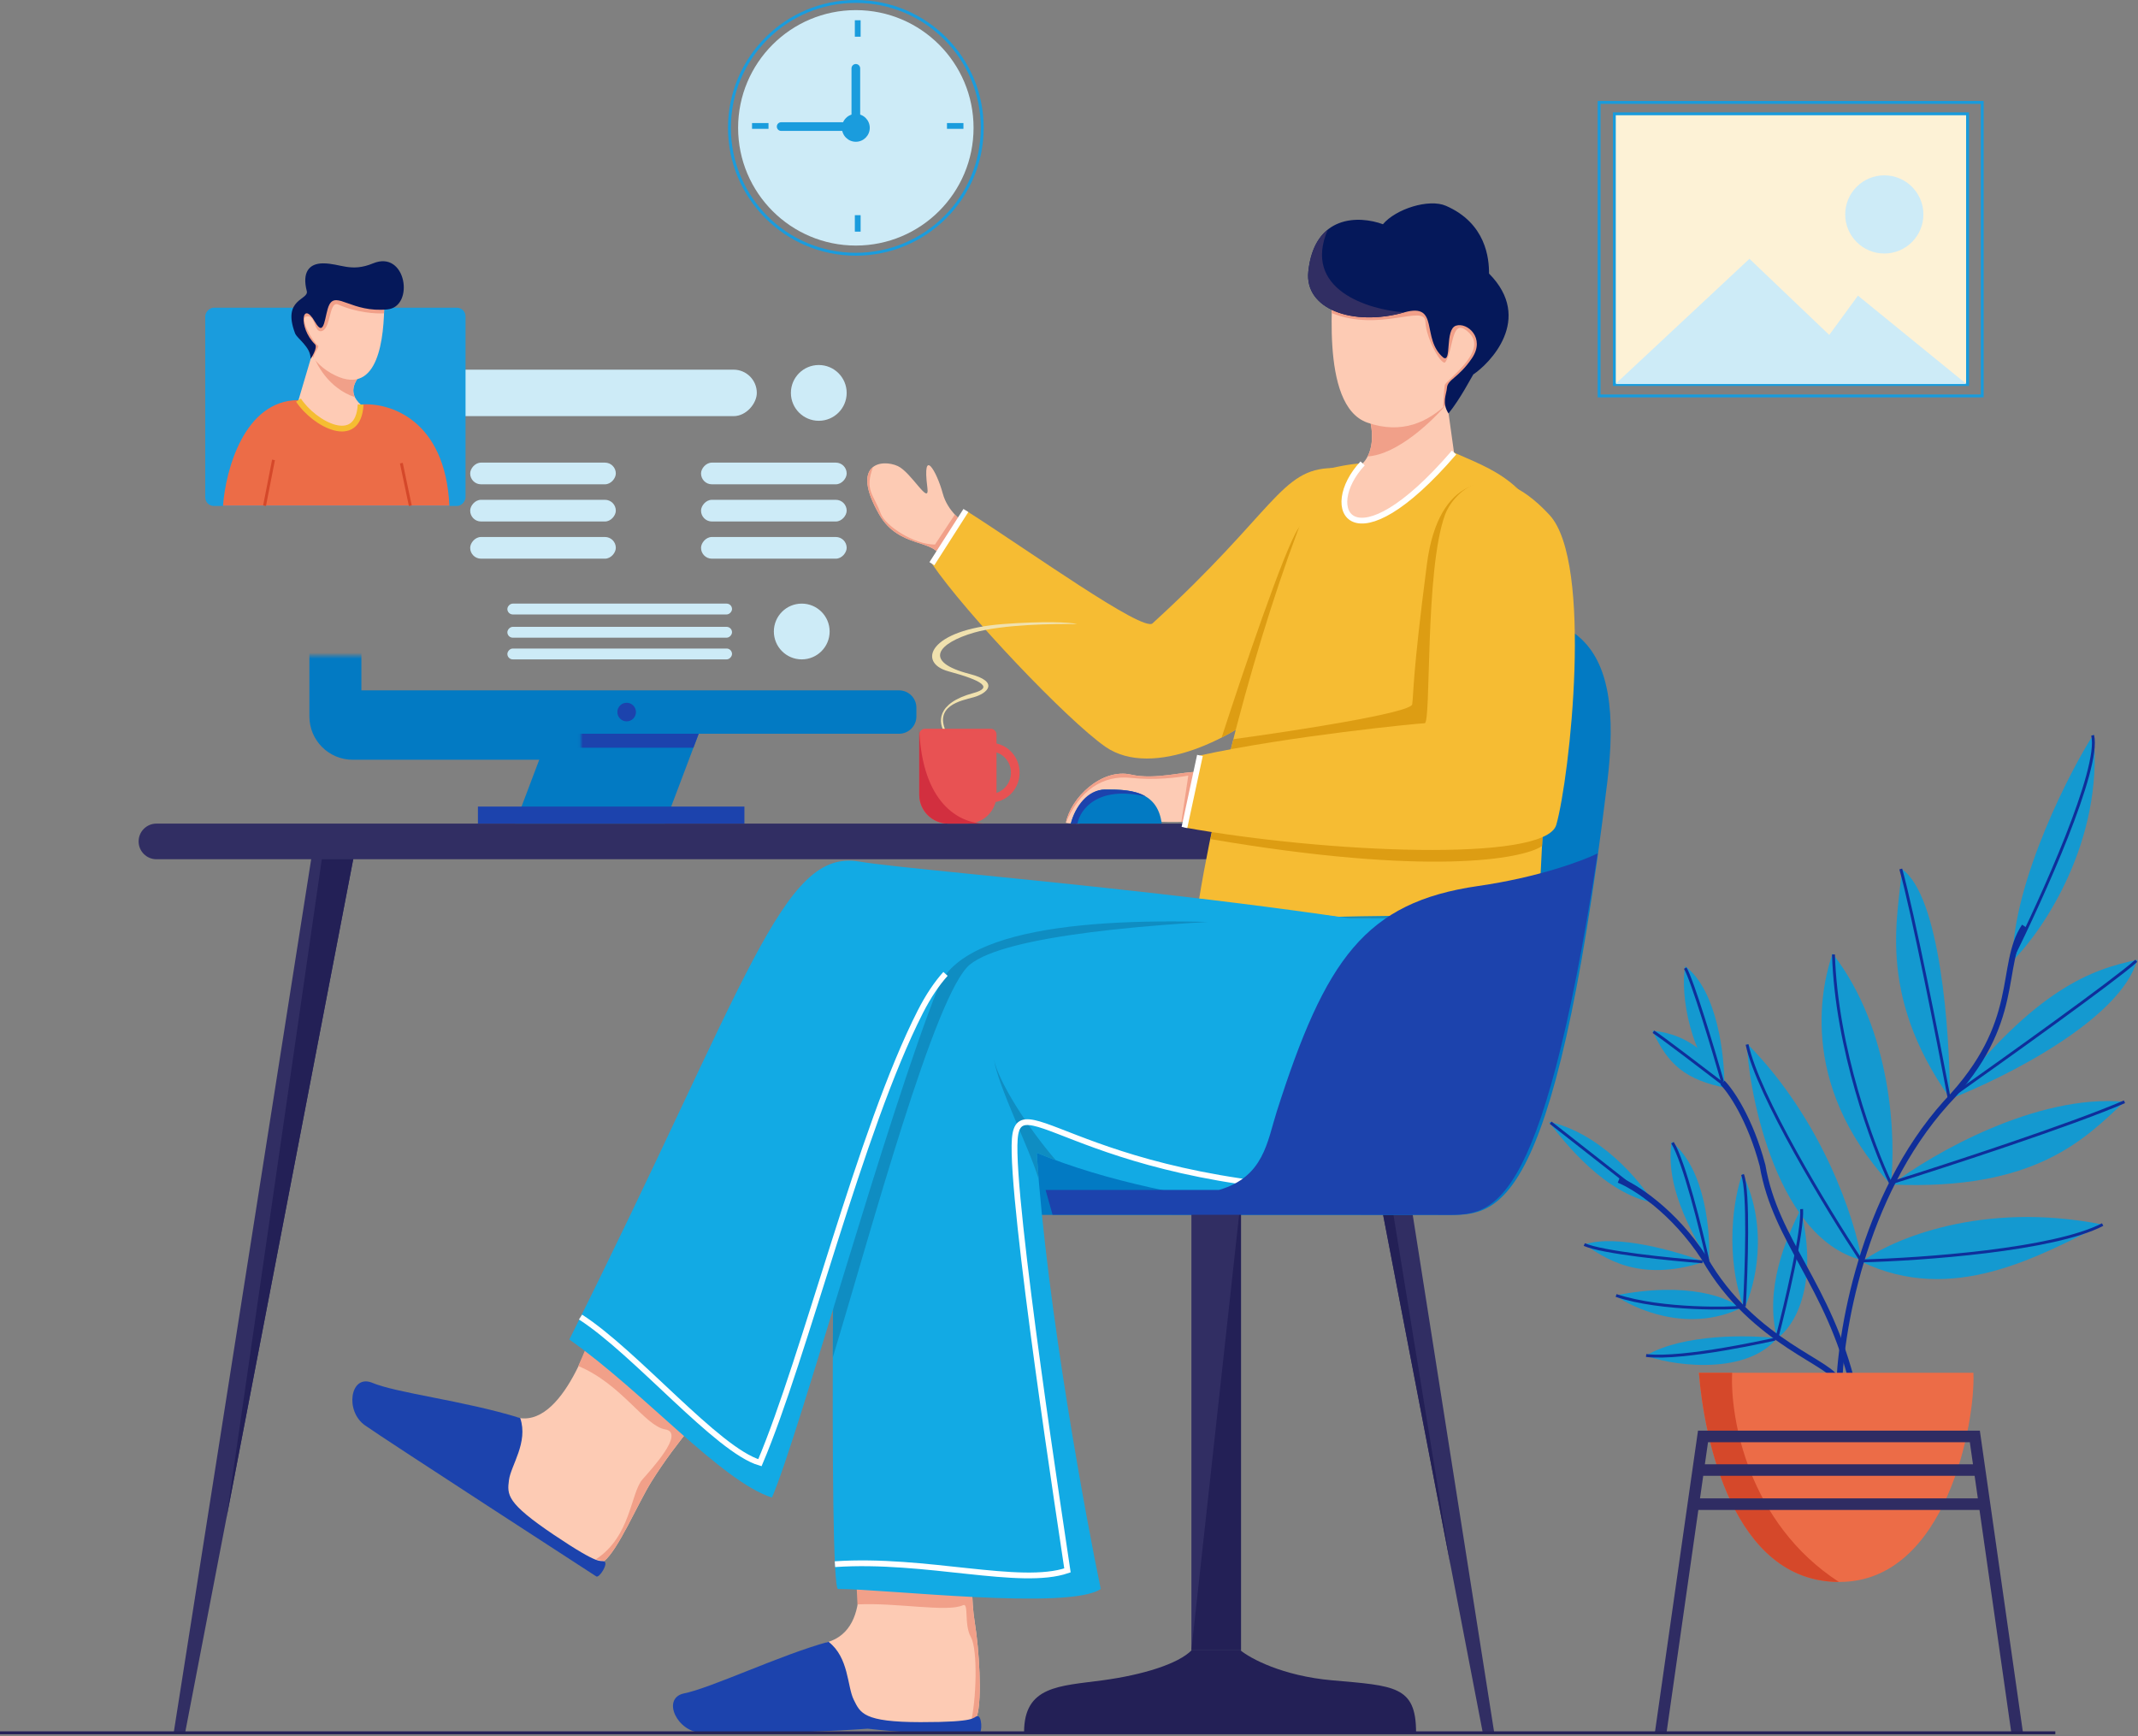 <svg width="740" height="601" viewBox="0 0 740 601" fill="none" xmlns="http://www.w3.org/2000/svg">
<rect x="0" y="0" width="740" height="601" fill="#808080" stroke="none"/>
<rect x="-0.5" y="0.5" width="122.261" height="93.701" transform="matrix(-1 0 0 1 680.507 38.895)" fill="#FDF2D6" stroke="#189BDC"/>
<rect x="-0.5" y="0.5" width="132.596" height="101.592" transform="matrix(-1 0 0 1 685.58 34.949)" stroke="#189BDC"/>
<path d="M643.075 102.33L680.638 132.93H559.112L605.513 89.581L633.132 115.93L643.075 102.33Z" fill="#CDEBF7"/>
<circle r="13.529" transform="matrix(-1 0 0 1 652.194 74.22)" fill="#CDEBF7"/>
<path d="M108.729 290.896H123.512L64.102 599.613H60.141L108.729 290.896Z" fill="#312E63"/>
<path d="M123.512 290.896H112.33L78.399 525.32L123.512 290.896Z" fill="#232056"/>
<path d="M468.62 291.19H453.837L513.247 599.908H517.208L468.62 291.19Z" fill="#312E63"/>
<path d="M453.836 291.19H461.228L502.092 541.944L453.836 291.19Z" fill="#232056"/>
<path d="M525.788 291.242C525.788 287.836 523.027 285.075 519.621 285.075H54.146C50.74 285.075 47.978 287.836 47.978 291.242C47.978 294.648 50.74 297.409 54.146 297.409H519.621C523.027 297.409 525.788 294.648 525.788 291.242Z" fill="#312E63"/>
<path d="M242.641 251.826H190.846L178.289 285.074H230.084L242.641 251.826Z" fill="#027AC3"/>
<path d="M190.846 251.826H242.641L240.008 258.798H188.213L190.846 251.826Z" fill="#1C43AD"/>
<rect width="92.237" height="5.899" transform="matrix(-1 0 0 1 257.656 279.176)" fill="#1C43AD"/>
<path d="M311.181 253.972H122.083C118.769 253.972 116.083 251.286 116.083 247.972V244.957C116.083 241.643 118.769 238.957 122.083 238.957H311.181C314.495 238.957 317.181 241.643 317.181 244.957V247.972C317.181 251.286 314.495 253.972 311.181 253.972Z" fill="#027AC3"/>
<mask id="path-14-inside-1_1013_19579" fill="white">
<rect width="201.098" height="140.501" rx="6" transform="matrix(-1 0 0 1 317.181 113.471)"/>
</mask>
<rect width="201.098" height="140.501" rx="6" transform="matrix(-1 0 0 1 317.181 113.471)" stroke="#027AC3" stroke-width="18" mask="url(#path-14-inside-1_1013_19579)"/>
<mask id="path-15-inside-2_1013_19579" fill="white">
<rect width="129.239" height="29.494" rx="3" transform="matrix(-1 0 0 1 293.049 201.955)"/>
</mask>
<rect width="129.239" height="29.494" rx="3" transform="matrix(-1 0 0 1 293.049 201.955)" stroke="#CDEBF7" stroke-width="8" mask="url(#path-15-inside-2_1013_19579)"/>
<circle r="9.653" transform="matrix(-1 0 0 1 283.396 135.994)" fill="#CDEBF7"/>
<circle r="9.653" transform="matrix(-1 0 0 1 277.498 218.579)" fill="#CDEBF7"/>
<rect width="121.195" height="16.088" rx="8.044" transform="matrix(-1 0 0 1 261.946 127.951)" fill="#CDEBF7"/>
<rect width="50.409" height="7.508" rx="3.754" transform="matrix(-1 0 0 1 213.146 160.126)" fill="#CDEBF7"/>
<rect width="77.758" height="3.754" rx="1.877" transform="matrix(-1 0 0 1 253.366 208.926)" fill="#CDEBF7"/>
<rect width="77.758" height="3.754" rx="1.877" transform="matrix(-1 0 0 1 253.366 216.97)" fill="#CDEBF7"/>
<rect width="77.758" height="3.754" rx="1.877" transform="matrix(-1 0 0 1 253.366 224.478)" fill="#CDEBF7"/>
<rect width="50.409" height="7.508" rx="3.754" transform="matrix(-1 0 0 1 293.049 172.997)" fill="#CDEBF7"/>
<rect width="50.409" height="7.508" rx="3.754" transform="matrix(-1 0 0 1 293.049 160.126)" fill="#CDEBF7"/>
<rect width="50.409" height="7.508" rx="3.754" transform="matrix(-1 0 0 1 213.146 172.997)" fill="#CDEBF7"/>
<rect width="50.409" height="7.508" rx="3.754" transform="matrix(-1 0 0 1 293.049 185.867)" fill="#CDEBF7"/>
<rect width="50.409" height="7.508" rx="3.754" transform="matrix(-1 0 0 1 213.146 185.867)" fill="#CDEBF7"/>
<circle r="3.218" transform="matrix(-1 0 0 1 216.9 246.464)" fill="#1C43AD"/>
<path d="M335.962 420.508V407.412V347.799C335.962 315.058 397.032 315.058 462.378 315.058C465.481 287.306 468.823 224.037 484.718 219.472C548.115 201.266 562.102 223.025 556.298 270.834C537.681 424.25 517.478 420.508 499.792 420.508H335.962Z" fill="#027AC3"/>
<path d="M391.553 268.125C399.786 270.018 410.112 266.897 414.246 267.246L411.288 284.4C407.946 284.535 400.577 284.647 397.832 284.016C394.402 283.227 388.398 281.847 386.289 283.168C384.179 284.489 373.222 285.611 368.932 284.807C370.541 276.227 381.262 265.759 391.553 268.125Z" fill="#FDCBB4"/>
<path d="M391.553 268.125C399.786 270.018 410.112 266.897 414.246 267.246L411.288 284.4C410.623 284.427 409.799 284.453 408.884 284.472L411.288 268.451C408.05 269.096 399.568 270.16 391.553 269.255C381.534 268.125 373.49 273.814 368.932 284.807C370.541 276.227 381.262 265.759 391.553 268.125Z" fill="#F1A089"/>
<path d="M286.161 568.477C303.326 563.666 295.577 536.155 295.577 536.155L338.568 527.558C338.568 527.558 334.782 545.576 337.406 561.723C338.869 570.726 340.022 588.006 338.132 594.012C333.588 604.985 269.067 596.55 286.161 568.477Z" fill="#FDCBB4"/>
<path d="M338.568 527.557C338.568 527.557 334.783 545.576 337.407 561.722C338.87 570.725 340.023 588.006 338.132 594.011C337.774 594.876 337.044 595.62 336.01 596.244C337.893 588.843 338.529 571.108 336.036 566.644C333.543 562.18 335.469 554.596 333.268 555.622C327.916 558.116 309.983 554.638 296.787 555.336C296.6 548.85 295.577 536.155 295.577 536.155L338.568 527.557Z" fill="#F1A089"/>
<path d="M236.496 586.194C246.002 584.364 270.149 572.774 286.756 568.268C293.837 573.705 293.204 583.731 295.493 588.328C297.782 592.925 298.821 596.066 318.622 596.083C338.423 596.101 336.549 594.428 338.217 594.012C339.885 593.596 340.088 599.862 338.837 599.861C338.273 599.861 319.972 600.651 300.35 598.352C274.387 600.23 247.634 599.895 242.945 599.776C234.399 599.56 228.99 588.067 236.496 586.194Z" fill="#1C43AD"/>
<path d="M326.307 170.8C327.961 176.922 333.12 180.82 335.493 182.004C333.712 183.853 329.208 188.628 325.444 192.93C323.721 186.552 311.107 189.9 304.331 178.106C294.122 160.336 305.275 158.807 310.745 161.321C315.433 163.476 321.835 175.43 320.982 168.817C319.104 154.27 324.239 163.147 326.307 170.8Z" fill="#FDCBB4"/>
<path d="M325.444 192.93C323.721 186.552 311.108 189.9 304.332 178.106C298.858 168.577 299.526 163.718 302.166 161.648C299.216 169.721 302.261 170.865 304.847 177.765C306.454 182.056 316.376 188.49 323.617 188.49L330.492 178.106C332.326 180.075 334.277 181.396 335.494 182.003C333.712 183.853 329.209 188.628 325.444 192.93Z" fill="#F1A089"/>
<path d="M178.223 490.451C195.162 495.686 205.732 458.669 205.732 458.669L246.519 485.376C246.519 485.376 234.29 498.634 225.461 512.857C220.648 520.61 214.007 536.397 209.094 540.336C198.391 548.083 153.986 506.292 178.223 490.451Z" fill="#FDCBB4"/>
<path d="M246.516 485.375C246.516 485.375 234.287 498.633 225.459 512.856C220.646 520.609 214.005 536.397 209.092 540.335C208.152 540.178 207.194 539.975 206.223 539.727C218.352 531.866 218.238 516.834 222.344 512.097C225.417 508.553 237.247 495.894 230.239 494.753C223.232 493.613 215.26 479.135 200.17 472.824C201.94 468.82 205.33 460.502 205.33 460.502L246.516 485.375Z" fill="#F1A089"/>
<path d="M128.501 478.495C137.408 482.278 160.306 484.702 180.06 490.83C182.914 499.278 176.816 507.227 176.16 512.309C175.503 517.391 175.275 520.195 191.7 531.245C208.125 542.294 207.499 539.865 209.115 540.449C210.73 541.034 207.415 546.336 206.378 545.638C205.34 544.94 133.275 498.277 126.303 493.336C119.33 488.394 121.23 475.864 128.501 478.495Z" fill="#1C43AD"/>
<path d="M398.997 215.682C441.339 177.018 443.205 162.271 461.17 162.002C459.602 176.967 454.513 213.766 441.339 242.315C428.402 254.978 398.997 269.944 382.531 258.432C369.358 249.223 334.308 212.385 322.546 195.117L334.308 176.699C355.479 190.129 396.174 219.365 398.997 215.682Z" fill="#F6BC33"/>
<path d="M334.308 176.699L322.546 195.117" stroke="white" stroke-width="2"/>
<path d="M441.339 242.315C436.782 246.775 430.183 251.52 422.827 255.294C429.709 234.028 444.652 189.781 449.372 182.917C454.091 176.052 458.546 171.655 460.184 170.314C457.851 188.055 452.493 218.142 441.339 242.315Z" fill="#DD9D13"/>
<path d="M471.627 160.394C447.763 184.525 483.693 197.932 503.267 156.683L500.894 139.649C495.631 139.145 480.243 138.139 471.525 138.139C477.58 150.888 474.049 158.076 471.627 160.394Z" fill="#FDCBB4"/>
<path d="M500.893 139.649C495.63 139.145 480.243 138.139 471.525 138.139C476.172 147.925 475.171 154.435 473.36 157.98C483.756 157.337 496.047 145.491 500.893 139.649Z" fill="#F1A089"/>
<path d="M473.279 146.286C497.1 154.588 509.708 129.065 515.868 118.029C530.468 83.074 461.707 84.661 461.707 91.751C461.707 99.527 456.345 140.385 473.279 146.286Z" fill="#FDCBB4"/>
<path d="M515.868 118.029C530.468 83.074 461.707 84.661 461.707 91.751C461.707 94.383 461.093 100.803 460.936 108.376C477.595 115.079 493.078 105.158 493.346 111.325C493.614 117.492 499.245 127.145 500.317 125.268C503.267 120.71 502.194 108.912 508.629 115.347C515.064 121.782 500.317 131.703 500.049 133.312C499.835 134.599 499.602 138.86 499.513 140.829C507.312 134.039 512.559 123.957 515.868 118.029Z" fill="#F1A089"/>
<path d="M535.442 192.301C533.59 167.219 514.259 161.734 503.266 156.639C468.14 197.395 456.878 176.213 471.627 160.393C469.698 160.393 465.311 160.856 457.906 162.714C442.668 195.227 423.094 261.747 415.05 311.083C437.42 314.566 500.487 322.613 531.961 322.613C533.118 308.678 537.756 223.653 535.442 192.301Z" fill="#F6BC33"/>
<path d="M503.267 156.639C468.14 197.395 456.879 176.213 471.627 160.393" stroke="white" stroke-width="2"/>
<path d="M535.442 192.301C534.643 181.482 530.593 174.309 525.362 169.241C516.567 164.862 497.956 163.932 493.881 195.25C488.786 234.397 489.323 240.028 488.786 243.782C488.357 246.785 447.365 253.077 426.922 255.848C423.949 267.51 421.248 279.2 418.968 290.437C494.391 303.307 526.903 297.408 533.731 292.85C535.326 261.096 537.038 213.928 535.442 192.301Z" fill="#DD9D13"/>
<path d="M493.872 418.896C546.276 403.298 542.799 351.571 532.317 317.25C429.83 320.76 292.89 307.113 290.069 346.793C288.905 363.174 286.575 549.988 290.069 549.988C306.725 549.988 370.004 557.495 380.989 549.988C376.33 527.757 362.316 452.827 358.822 399.006C406.559 418.896 481.058 422.71 493.872 418.896Z" fill="#12AAE4"/>
<path d="M447.678 317.743C367.267 317.27 292.152 317.512 290.07 346.793C289.426 355.846 288.427 416.955 288.251 469.817C301.47 426.201 323.617 343.735 335.684 333.874C347.944 323.855 397.791 319.399 447.678 317.743C476.235 317.911 505.459 318.17 532.317 317.25C510.26 316.768 478.961 316.705 447.678 317.743Z" fill="#0F8DC2"/>
<path d="M358.822 399.005C360.978 399.904 363.188 400.769 365.445 401.603C355.793 390.45 345.496 374.308 343.995 366.586C345.496 376.239 356.564 398.047 359.497 408.146C359.242 405.043 359.015 401.992 358.822 399.005Z" fill="#0F8DC2"/>
<path d="M288.992 541.407C320.4 539.262 353.112 549.183 369.468 543.552C368.127 534.168 349.626 414.85 351.235 394.204C352.844 373.557 378.048 414.85 491.736 412.436C501.657 412.436 546.703 391.979 524.716 317.478" stroke="white" stroke-width="2"/>
<path d="M297.455 298.218C318.92 301.964 470.42 312.755 540.805 332.265C540.805 332.265 342.752 296.61 324.691 341.917C306.63 387.225 276.522 496.809 267.189 518.348C249.614 512.717 222.801 481.763 197.061 463.649C259.267 339.117 270.623 293.536 297.455 298.218Z" fill="#12AAE4"/>
<path d="M200.93 455.873C220.12 468.207 248.274 501.992 263.021 506.282C278.611 469.63 297.74 391.073 318.525 350.23C321.346 344.685 324.285 340.406 327.253 337.091" stroke="white" stroke-width="2"/>
<path d="M452.837 93.985C454.925 74.184 470.493 74.594 478.657 77.616C483.108 72.308 494.587 68.677 500.458 71.234C514.335 77.275 515.406 89.454 515.38 94.683C530.992 110.445 515.46 125.935 509.935 129.601C509.287 130.563 505.522 137.963 501.352 143.107C498.954 139.386 500.641 136.565 500.813 134.233C501.028 131.318 504.851 130.834 509.51 123.918C514.169 117.001 507.86 111.441 503.932 112.729C500.004 114.018 502.563 125.795 499.556 123.77C491.744 117.196 498.44 104.659 486.055 108.119C468.286 113.084 451.46 107.044 452.837 93.985Z" fill="#05185A"/>
<path d="M486.048 108.121C468.278 113.086 451.452 107.046 452.83 93.986C453.599 86.687 456.201 82.134 459.589 79.446C450.652 100.187 473.505 107.205 486.048 108.121Z" fill="#312E63"/>
<path d="M536.323 178.258C515.689 155.901 502.66 171.2 500.112 178.258C493.103 197.676 495.438 250.332 493.102 250.332C491.233 250.332 445.885 254.788 415.318 261.479L409.955 286.415C458.296 295.135 534.921 298.68 538.659 285.504C543.332 269.034 551.517 194.722 536.323 178.258Z" fill="#F6BC33"/>
<path d="M409.955 286.415L415.318 261.479" stroke="white" stroke-width="2"/>
<rect width="17.16" height="156.589" transform="matrix(-1 0 0 1 429.526 414.6)" fill="#312E63"/>
<path d="M429.526 571.189H412.365L429.526 414.6V571.189Z" fill="#232056"/>
<path d="M429.305 571.188H412.462C407.784 575.925 395.62 579.715 381.585 581.61C366.614 583.631 354.45 583.505 354.45 599.61H490.124C490.124 583.505 482.639 583.505 461.118 581.61C443.901 580.094 432.735 574.031 429.305 571.188Z" fill="#232056"/>
<path d="M364.309 420.458L361.892 411.864H421.929C437.485 407.391 438.613 395.073 441.903 384.757C458.709 332.069 472.429 312.312 511.645 306.666C532.559 303.656 547.919 297.885 552.984 295.376C533.183 423.846 515.943 420.508 499.237 420.508C485.046 420.508 466.211 420.458 364.309 420.458Z" fill="#1C43AD"/>
<rect width="90.092" height="68.641" rx="3" transform="matrix(-1 0 0 1 161.131 106.5)" fill="#1A9CDD"/>
<path d="M125.072 140.232C119.5 135.356 123.621 131.185 125.943 127.993L108.193 121.979L103.307 138.49C108.531 148.067 123.413 157.209 125.072 140.232Z" fill="#FECBB5"/>
<path d="M125.943 127.993L108.193 121.979C109.222 125.83 113.592 134.323 122.842 137.48C121.029 133.777 124.071 130.567 125.943 127.993Z" fill="#F1A089"/>
<path d="M155.544 175.056C154.151 145.107 134.689 139.146 124.823 140.017C124.033 155.021 108.757 146.781 103.308 138.491C84.504 138.491 78.061 162.867 77.191 175.056H155.544Z" fill="#EC6C47"/>
<path d="M124.822 140.017C124.033 155.021 108.756 146.781 103.307 138.491" stroke="#F5BD32" stroke-width="2"/>
<path d="M91.566 175.055L94.666 159.182M142.016 175.055L138.916 160.31" stroke="#D5482A"/>
<path d="M116.129 129.987C131.023 137.049 132.995 116.928 132.996 104.581C126.836 102.182 115.643 99.628 113.713 102.187C104.247 98.304 98.61 121.679 116.129 129.987Z" fill="#FECBB5"/>
<path d="M132.996 104.581C126.836 102.182 115.643 99.628 113.713 102.187C106.037 99.038 100.879 113.813 108.544 123.943C108.546 123.946 108.548 123.949 108.55 123.952C108.548 123.949 108.546 123.946 108.544 123.943C108.083 123.307 110.447 120.285 110.166 119.724C108.193 118.315 103.684 110.141 105.938 109.577C109.265 108.746 108.55 114.651 111.012 114.651C114.676 114.369 113.713 104.222 116.93 105.35C123.469 108.281 130.319 108.638 132.927 108.45C132.976 107.107 132.996 105.806 132.996 104.581Z" fill="#F1A089"/>
<path d="M109.025 119.168C110.141 120.264 107.526 124.233 107.526 124.233C107.526 120.006 102.822 117.187 102.138 115.394C97.525 103.309 107.001 103.909 106.177 100.72C104.531 94.344 106.892 91.155 111.833 91.155C117.805 91.155 121.437 94.344 129.123 91.156C140.651 86.374 143.586 106.175 134.064 107.097C121.772 108.287 116.429 100.72 113.965 105.503C112.323 108.691 112.495 117.505 109.025 111.409C104.509 103.477 103.079 113.332 109.025 119.168Z" fill="#05185A"/>
<path d="M370.63 285.074H402.091C400.61 273.277 390.247 273.277 382.474 273.277C377.292 273.277 372.111 279.175 370.63 285.074Z" fill="#027AC3"/>
<path d="M382.474 273.277C376.441 273.277 372.11 279.175 370.629 285.074H372.924C373.797 280.33 379.74 271.804 396.519 275.663C392.492 273.277 387.036 273.277 382.474 273.277H382.474Z" fill="#1C43AD"/>
<path d="M336.909 239.883C323.963 243.367 324.575 250.227 327.172 253.865H327.744C322.818 244.316 332.67 242.508 336.909 241.36C341.834 240.028 346.073 235.977 335.648 233.289C318.968 228.989 324.88 222.523 337.138 218.966C346.878 216.14 364.938 215.859 372.881 216.011C370.284 215.367 361.196 214.945 347.105 216.011C321.558 217.943 317.319 229.424 328.317 232.38C340.345 235.613 343.667 238.064 336.909 239.883Z" fill="#F0E1AE"/>
<path d="M318.164 254.244C318.164 253.139 319.059 252.244 320.164 252.244H342.915C344.019 252.244 344.915 253.139 344.915 254.244V275.074C344.915 280.597 340.438 285.074 334.915 285.074H328.164C322.641 285.074 318.164 280.597 318.164 275.074V254.244Z" fill="#E85253"/>
<path d="M328.164 285.074H340.625C332.113 284.939 319.137 278.184 318.164 252.244V275.074C318.164 280.597 322.641 285.074 328.164 285.074Z" fill="#D22F3F"/>
<path d="M344.104 258.729C348.231 259.356 351.399 263.019 351.399 267.444C351.399 271.868 348.231 275.531 344.104 276.158" stroke="#E85253" stroke-width="3"/>
<ellipse rx="40.745" ry="40.745" transform="matrix(-1 0 0 1 296.221 44.25)" fill="#CDEBF7"/>
<circle r="43.75" transform="matrix(-1 0 0 1 296.221 44.25)" stroke="#1A9CDD"/>
<path d="M297.72 43.812C297.72 44.64 297.049 45.312 296.22 45.312C295.392 45.312 294.72 44.64 294.72 43.812H297.72ZM294.72 23.658C294.72 22.83 295.392 22.158 296.22 22.158C297.049 22.158 297.72 22.83 297.72 23.658H294.72ZM294.72 43.812V23.658H297.72V43.812H294.72Z" fill="#1A9CDD"/>
<path d="M296.876 7.01V12.705" stroke="#1A9CDD" stroke-width="2"/>
<path d="M333.459 43.593L327.764 43.593" stroke="#1A9CDD" stroke-width="2"/>
<path d="M296.876 74.48V80.175" stroke="#1A9CDD" stroke-width="2"/>
<path d="M265.99 43.593L260.295 43.593" stroke="#1A9CDD" stroke-width="2"/>
<path d="M270.372 45.312C269.544 45.312 268.872 44.64 268.872 43.812C268.872 42.983 269.544 42.312 270.372 42.312V45.312ZM295.783 42.312C296.611 42.312 297.283 42.983 297.283 43.812C297.283 44.64 296.611 45.312 295.783 45.312V42.312ZM270.372 42.312H295.783V45.312H270.372V42.312Z" fill="#1A9CDD"/>
<circle r="4.819" transform="matrix(-1 0 0 1 296.221 44.25)" fill="#1A9CDD"/>
<path d="M696.607 332.568C707.414 321.761 728.147 290.955 724.622 254.19C717.382 265.207 696.607 304.868 696.607 332.568Z" fill="#1499D0"/>
<path d="M674.888 380.097C674.888 357.434 671.551 309.841 658.205 300.775C657.575 315.255 648.762 343.269 674.888 380.097Z" fill="#1499D0"/>
<path d="M654.428 410.001C656.316 394.368 654.931 356.491 634.282 330.05C631.135 339.178 621.376 374.432 654.428 410.001Z" fill="#1499D0"/>
<path d="M644.355 436.127C642.047 422.172 630.883 387.653 604.695 361.212C604.695 372.859 613.193 428.258 644.355 436.127Z" fill="#1499D0"/>
<path d="M654.741 410.001C668.906 399.298 704.853 378.587 735.322 381.357C721.787 393.947 704.79 412.204 654.741 410.001Z" fill="#1499D0"/>
<path d="M644.355 436.756C654.742 428.992 685.967 415.541 727.769 423.851C705.42 434.868 675.832 451.865 644.355 436.756Z" fill="#1499D0"/>
<path d="M674.888 380.412C694.088 372.963 733.938 352.901 739.73 332.252C724.306 335.4 704.791 342.01 674.888 380.412Z" fill="#1499D0"/>
<path d="M596.823 375.692C596.928 365.409 594.368 342.767 583.288 334.457C581.4 343.9 585.176 366.878 596.823 375.692Z" fill="#1499D0"/>
<path d="M597.771 376.636C595.777 370.551 587.824 358.065 571.959 356.806C577.311 368.452 583.291 373.803 597.771 376.636Z" fill="#1499D0"/>
<path d="M603.75 452.809V453.124C596.825 434.868 599.972 414.408 603.12 406.224C612.437 425.362 607.422 445.255 603.75 452.809Z" fill="#1499D0"/>
<path d="M602.489 452.81C598.502 449.242 584.233 443.367 559.051 448.403C565.347 452.81 583.918 461.624 602.489 452.81Z" fill="#1499D0"/>
<path d="M591.474 436.757C592.104 426.894 590.404 404.776 578.569 395.207C577.31 404.335 578.884 416.297 591.474 436.757Z" fill="#1499D0"/>
<path d="M589.9 436.757C580.667 433.189 559.431 426.999 548.351 430.776C554.961 434.868 566.608 444.311 589.9 436.757Z" fill="#1499D0"/>
<path d="M572.273 416.296C567.552 408.532 553.702 392.059 536.075 388.281C541.741 395.836 555.591 413.148 572.273 416.296Z" fill="#1499D0"/>
<path d="M615.081 463.197C605.323 462.043 582.597 461.623 569.754 469.178C576.05 472.01 603.435 477.047 615.081 463.197Z" fill="#1499D0"/>
<path d="M615.081 463.197C620.537 459.63 629.812 445.696 623.265 418.5C617.913 429.202 610.675 446.199 615.081 463.197Z" fill="#1499D0"/>
<path d="M641.485 480.269C632.895 444.383 614.576 429.832 610.044 403.392C605.763 387.275 599.027 377.58 596.194 374.748" stroke="#0F2E9A" stroke-width="2"/>
<path d="M636.484 482.083C636.694 462.148 644.417 414.156 673.627 381.672C700.382 353.657 691.569 334.456 700.697 320.606" stroke="#0F2E9A" stroke-width="2"/>
<path d="M635.848 478.295C635.848 472.094 606.818 465.33 589.897 435.498C579.321 419.13 565.765 410.631 560.309 408.427" stroke="#0F2E9A" stroke-width="2"/>
<path d="M614.451 463.512C614.136 463.512 582.974 470.752 569.753 469.178" stroke="#0F2E9A"/>
<path d="M601.859 452.495C600.6 452.81 575.418 453.754 559.365 448.403" stroke="#0F2E9A"/>
<path d="M589.268 436.757C578.251 435.918 554.643 433.546 548.348 430.776" stroke="#0F2E9A"/>
<path d="M571.64 415.982C566.814 412.204 553.069 401.439 536.701 388.597" stroke="#0F2E9A"/>
<path d="M591.158 436.442C588.744 425.53 582.911 402.069 578.882 395.522" stroke="#0F2E9A"/>
<path d="M603.748 452.18C604.483 439.379 605.385 412.33 603.119 406.539" stroke="#0F2E9A"/>
<path d="M615.079 462.882C618.121 451.236 624.081 426.054 623.577 418.5" stroke="#0F2E9A"/>
<path d="M644.039 436.128C632.497 418.605 608.47 379.154 604.692 361.527" stroke="#0F2E9A"/>
<path d="M654.426 409.687C648.235 396.781 635.603 362.849 634.595 330.365" stroke="#0F2E9A"/>
<path d="M674.571 379.784C670.794 359.848 662.169 316.137 657.889 300.777" stroke="#0F2E9A"/>
<path d="M696.291 331.938C706.783 310.954 727.075 266.089 724.305 254.505" stroke="#0F2E9A"/>
<path d="M675.515 379.468C693.667 366.668 731.859 339.367 739.413 332.568" stroke="#0F2E9A"/>
<path d="M654.74 409.371C673.836 403.391 716.687 389.415 735.321 381.357" stroke="#0F2E9A"/>
<path d="M644.352 436.441C665.127 435.917 710.894 432.664 727.766 423.851" stroke="#0F2E9A"/>
<path d="M596.193 374.432C592.941 363.1 585.806 339.366 583.288 335.085" stroke="#0F2E9A"/>
<path d="M597.454 376.007C590.214 370.446 575.042 358.883 572.272 357.121" stroke="#0F2E9A"/>
<path d="M588.012 475.159H683.032C683.798 492.103 673.758 547.556 636.692 547.556C599.626 547.556 589.815 497.494 588.012 475.159Z" fill="#EC6C47"/>
<path d="M636.487 547.556C599.577 547.556 589.808 497.494 588.012 475.159H599.53C598.777 490.819 605.113 527.223 636.487 547.556Z" fill="#D5482A"/>
<path d="M574.789 599.807L586.094 520.64M698.179 599.807L686.874 520.64M685.187 508.824L683.526 497.193H589.442L587.781 508.824M685.187 508.824H587.781M685.187 508.824L686.874 520.64M587.781 508.824L586.094 520.64M686.874 520.64H586.094" stroke="#2F2C63" stroke-width="4"/>
<path d="M711.383 599.771H-0" stroke="#232056"/>
</svg>

